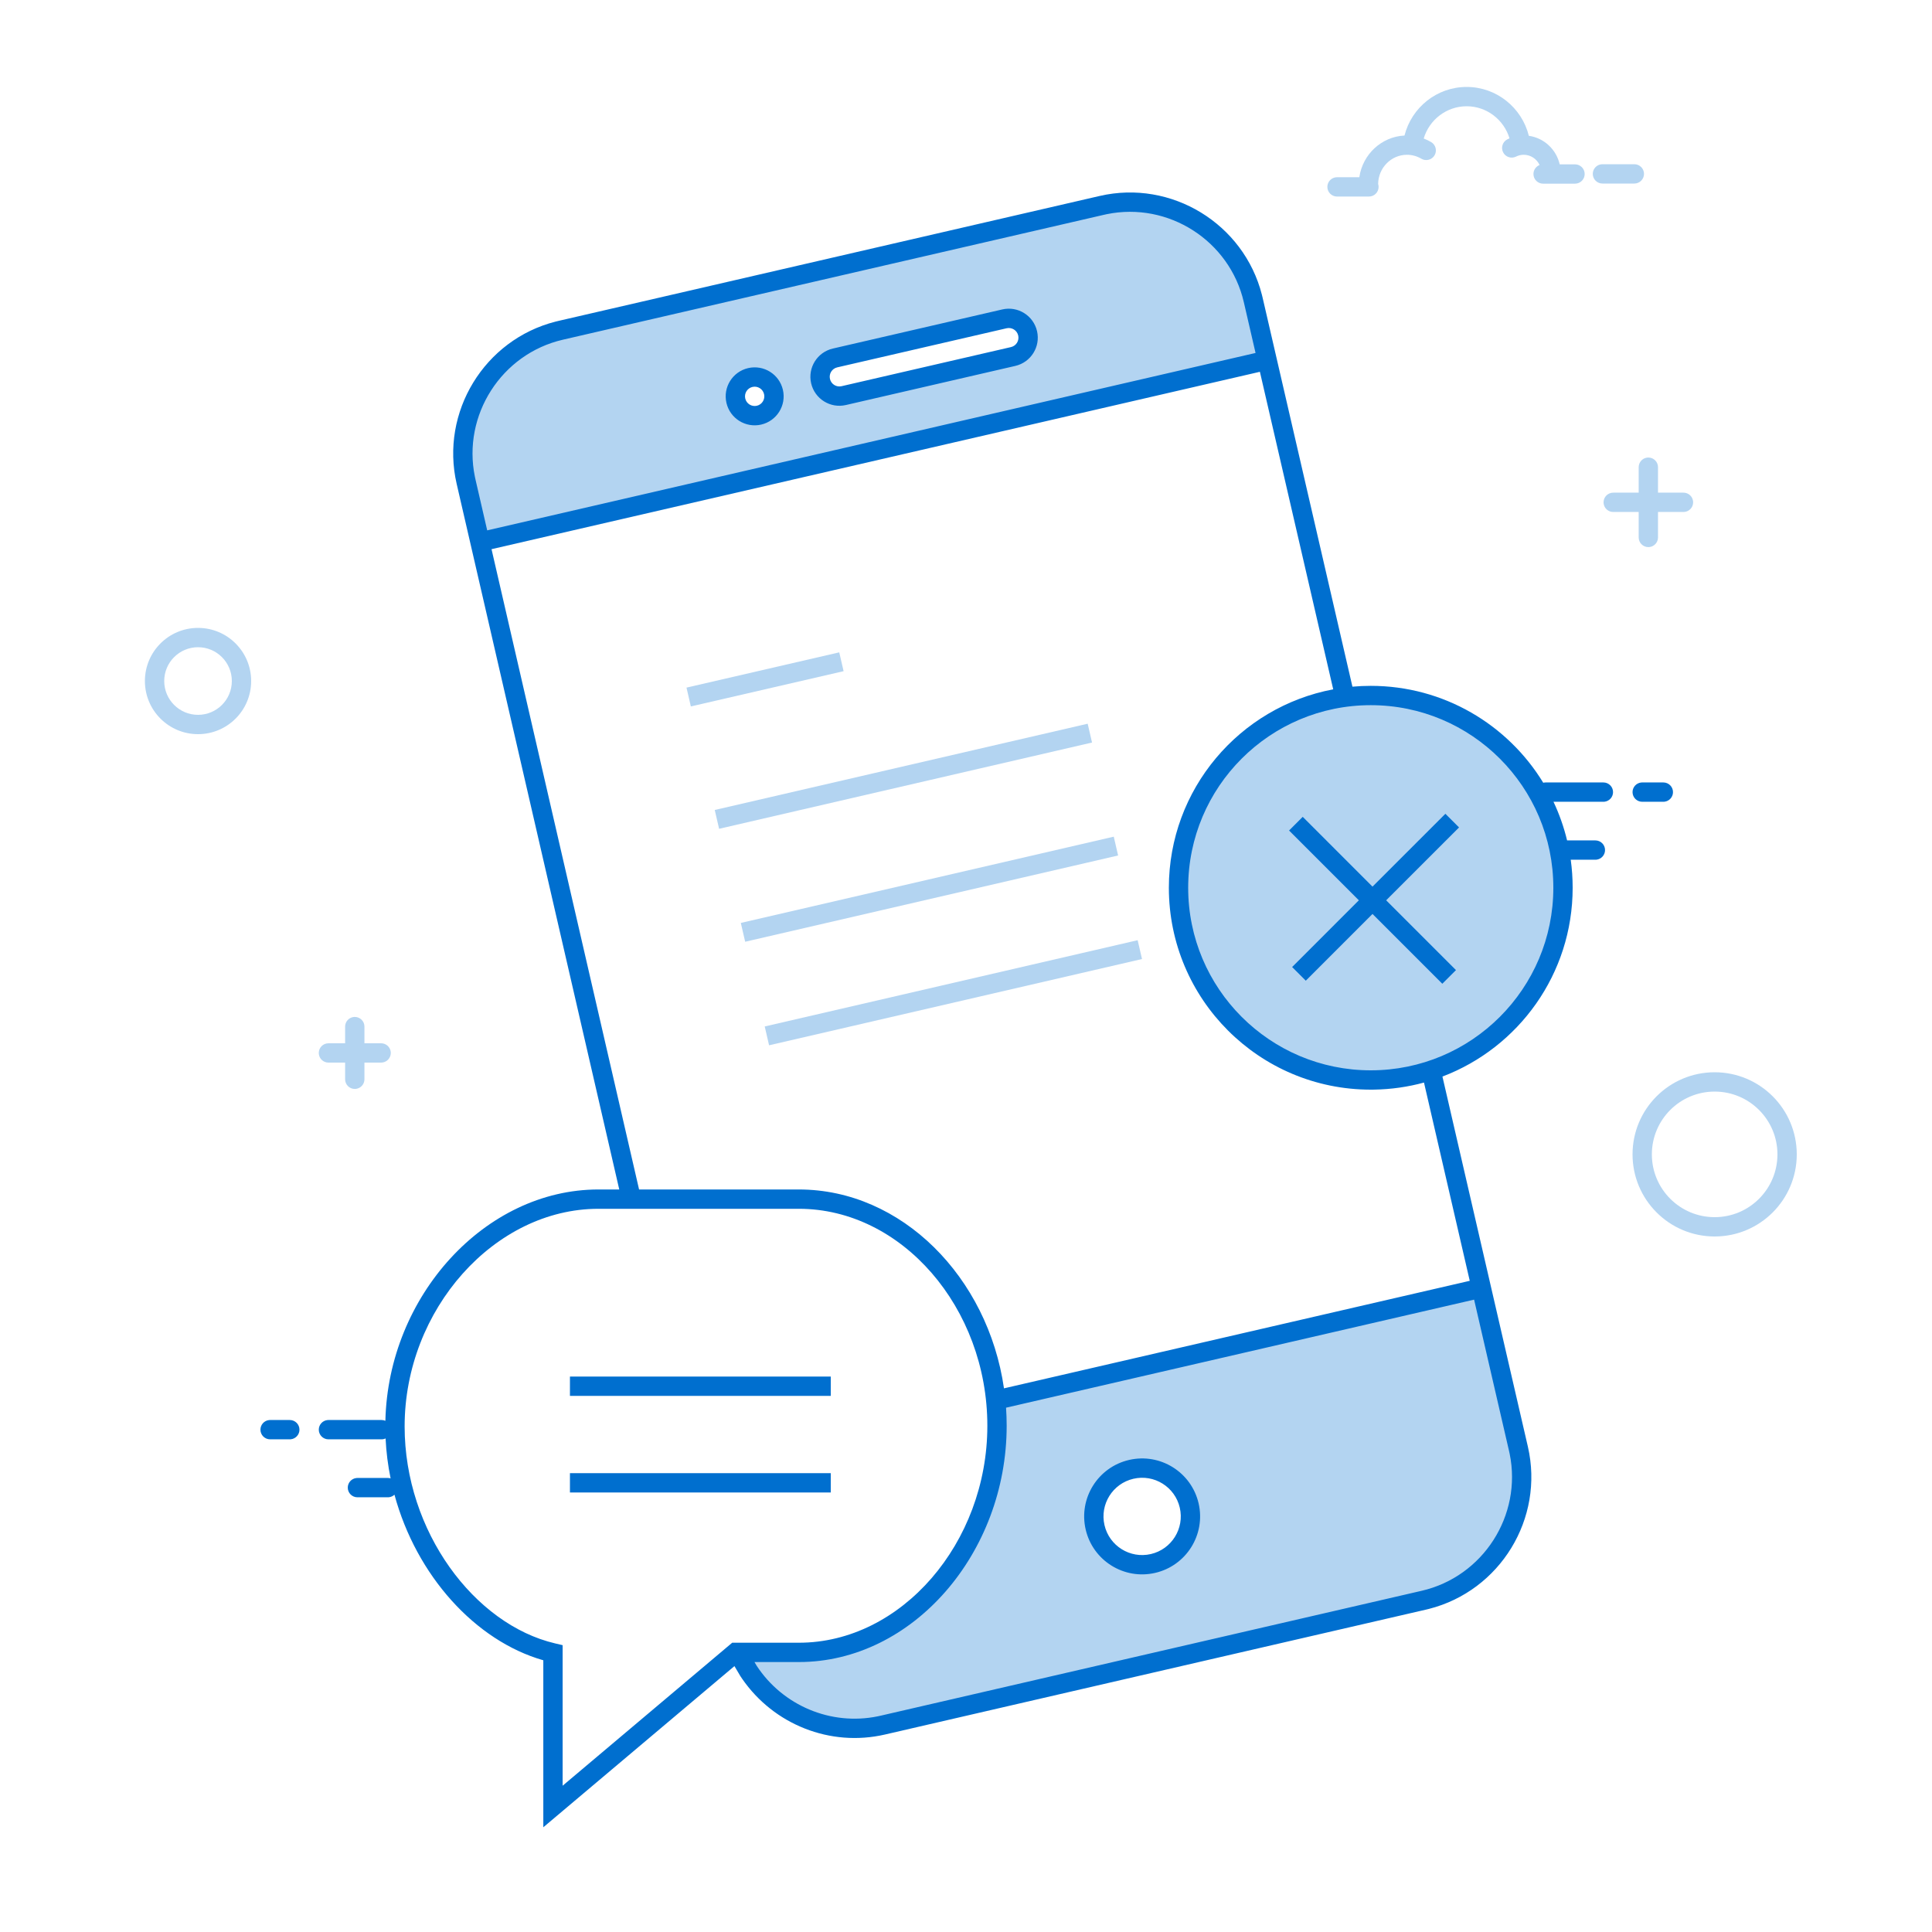 <svg width="200" height="200" viewBox="0 0 200 200" fill="none" xmlns="http://www.w3.org/2000/svg">
<rect width="200" height="200" fill="white"/>
<path d="M20.5 76C23.538 76 26 73.538 26 70.5C26 67.462 23.538 65 20.5 65C17.462 65 15 67.462 15 70.5C15 73.538 17.462 76 20.5 76ZM20.5 74C18.567 74 17 72.433 17 70.5C17 68.567 18.567 67 20.5 67C22.433 67 24 68.567 24 70.5C24 72.433 22.433 74 20.5 74ZM177.5 128C182.194 128 186 124.194 186 119.5C186 114.806 182.194 111 177.5 111C172.806 111 169 114.806 169 119.5C169 124.194 172.806 128 177.5 128ZM177.5 126C173.91 126 171 123.09 171 119.5C171 115.91 173.91 113 177.5 113C181.09 113 184 115.91 184 119.5C184 123.09 181.09 126 177.5 126Z" fill="#B3D4F1"/>
<path d="M36.727 105.272C37.28 105.272 37.727 105.72 37.727 106.272L37.727 107.999L39.455 108C39.967 108 40.39 108.386 40.448 108.883L40.455 109C40.455 109.552 40.007 110 39.455 110L37.727 109.999L37.727 111.727C37.727 112.24 37.341 112.662 36.844 112.72L36.727 112.727C36.175 112.727 35.727 112.279 35.727 111.727L35.727 109.999L34 110C33.487 110 33.065 109.614 33.007 109.116L33 109C33 108.447 33.448 108 34 108L35.727 107.999L35.727 106.272C35.727 105.76 36.113 105.337 36.611 105.279L36.727 105.272ZM170.636 47.363C171.189 47.363 171.636 47.811 171.636 48.363L171.636 50.999L174.273 51C174.786 51 175.208 51.386 175.266 51.883L175.273 52C175.273 52.552 174.825 53 174.273 53L171.636 52.999L171.636 55.636C171.636 56.149 171.25 56.572 170.753 56.629L170.636 56.636C170.084 56.636 169.636 56.188 169.636 55.636L169.636 52.999L167 53C166.487 53 166.064 52.614 166.007 52.116L166 52C166 51.447 166.448 51 167 51L169.636 50.999L169.636 48.363C169.636 47.85 170.022 47.428 170.52 47.37L170.636 47.363Z" fill="#B3D4F1"/>
<path d="M151.825 9C154.92 9 157.539 11.142 158.266 14.06C159.841 14.28 161.107 15.471 161.461 17.013L163.045 17.013C163.597 17.013 164.045 17.461 164.045 18.013C164.045 18.566 163.597 19.013 163.045 19.013H159.742C159.189 19.013 158.742 18.566 158.742 18.013C158.742 17.589 159.006 17.226 159.379 17.081C159.085 16.454 158.458 16.023 157.737 16.023C157.512 16.023 157.295 16.064 157.091 16.144L156.941 16.21C156.446 16.457 155.846 16.256 155.599 15.762C155.353 15.268 155.553 14.667 156.048 14.421L156.264 14.321C155.68 12.39 153.904 11 151.825 11C149.742 11 147.959 12.397 147.381 14.339C147.648 14.44 147.907 14.564 148.154 14.71C148.629 14.992 148.785 15.605 148.504 16.08C148.222 16.555 147.609 16.712 147.134 16.431C146.685 16.165 146.177 16.023 145.647 16.023C144.017 16.023 142.686 17.369 142.664 19.047C142.696 19.141 142.712 19.242 142.712 19.346C142.712 19.899 142.264 20.346 141.712 20.346H138.408C137.856 20.346 137.408 19.899 137.408 19.346C137.408 18.794 137.856 18.346 138.408 18.346L140.717 18.346C141.058 15.987 143.001 14.152 145.393 14.03C146.13 11.124 148.744 9 151.825 9ZM169.187 17C169.74 17 170.187 17.448 170.187 18C170.187 18.552 169.74 19 169.187 19H165.884C165.331 19 164.884 18.552 164.884 18C164.884 17.448 165.331 17 165.884 17H169.187Z" fill="#B3D4F1"/>
<path fill-rule="evenodd" clip-rule="evenodd" d="M113.608 21.365C120.604 19.75 127.584 24.112 129.199 31.108L130.654 37.41L49.742 56.09L48.287 49.788C46.672 42.792 51.033 35.812 58.029 34.197L113.608 21.365ZM103.98 33.008L86.442 37.057C85.365 37.306 84.695 38.38 84.943 39.456C85.191 40.532 86.265 41.203 87.342 40.955L104.88 36.906C105.957 36.657 106.628 35.583 106.379 34.507C106.131 33.431 105.057 32.76 103.98 33.008ZM77.672 39.082C76.596 39.33 75.925 40.404 76.174 41.48C76.422 42.557 77.496 43.228 78.572 42.979C79.648 42.731 80.32 41.657 80.071 40.581C79.823 39.505 78.749 38.833 77.672 39.082Z" fill="#B3D4F1"/>
<path fill-rule="evenodd" clip-rule="evenodd" d="M153.316 133.347L157.173 150.054C158.789 157.049 154.427 164.03 147.431 165.645L89.184 179.092C83.468 180.412 77.754 176.964 76.233 171.333L76.162 171.055C86.351 171.055 93.663 168.277 98.098 162.72C102.532 157.164 104.276 151.22 103.328 144.887L153.316 133.347ZM117.109 152.107C114.418 152.728 112.74 155.413 113.361 158.104C113.983 160.794 116.667 162.472 119.358 161.851C122.049 161.23 123.726 158.545 123.105 155.854C122.484 153.164 119.799 151.486 117.109 152.107Z" fill="#B3D4F1"/>
<path d="M141.9 111.8C152.89 111.8 161.8 102.89 161.8 91.9C161.8 80.909 152.89 72 141.9 72C130.91 72 122 80.909 122 91.9C122 102.89 130.91 111.8 141.9 111.8Z" fill="#B3D4F1"/>
<path d="M117.77 97.329L118.221 99.278L79.614 108.208L79.164 106.259L117.77 97.329ZM115.296 86.611L115.746 88.559L77.14 97.489L76.689 95.541L115.296 86.611ZM112.596 74.918L113.047 76.867L74.441 85.797L73.99 83.849L112.596 74.918ZM86.879 67.531L87.329 69.48L71.516 73.13L71.066 71.181L86.879 67.531Z" fill="#B3D4F1"/>
<path d="M130.634 30.523L130.708 30.827L140.003 71.084C140.628 71.028 141.261 70.999 141.901 70.999C149.462 70.999 156.086 75.015 159.756 81.029C159.797 81.019 159.84 81.011 159.884 81.006L160 80.999H165.982C166.534 80.999 166.982 81.447 166.982 81.999C166.982 82.512 166.596 82.935 166.099 82.993L165.982 82.999L160.817 82.999C161.415 84.268 161.889 85.606 162.224 86.999L165.153 86.999C165.705 86.999 166.153 87.447 166.153 87.999C166.153 88.512 165.767 88.935 165.27 88.993L165.153 88.999L162.602 88.999C162.733 89.947 162.801 90.915 162.801 91.9C162.801 100.83 157.201 108.452 149.321 111.445L158.165 149.756C159.882 157.196 155.29 164.68 147.923 166.553L147.619 166.627L91.605 179.559C85.941 180.866 80.094 178.522 76.822 173.778L76.64 173.507L76.029 172.474L56.243 189.158V171.872C49.193 169.856 43.104 163.097 40.834 154.73C40.686 154.869 40.495 154.963 40.283 154.991L40.153 154.999H37.001C36.448 154.999 36.001 154.551 36.001 153.999C36.001 153.486 36.386 153.064 36.884 153.006L37.001 152.999H40.153C40.251 152.999 40.345 153.013 40.434 153.039C40.158 151.693 39.982 150.312 39.916 148.908C39.822 148.952 39.719 148.981 39.61 148.993L39.501 148.999H34.001C33.448 148.999 33.001 148.551 33.001 147.999C33.001 147.486 33.386 147.064 33.884 147.006L34.001 146.999H39.501C39.641 146.999 39.774 147.028 39.895 147.08C40.188 134.157 50.219 123.134 61.943 123.134L64.105 123.134L47.274 50.09C45.557 42.653 50.15 35.164 57.515 33.292L57.819 33.218L113.834 20.286C121.273 18.568 128.762 23.162 130.634 30.523ZM82.7 125.134H61.943C51.201 125.134 41.887 135.549 41.887 147.664C41.887 158.523 49.103 168.165 57.471 170.126L58.243 170.307V184.856L75.797 170.054H82.7C93.305 170.054 102.21 159.734 102.21 147.594C102.21 135.369 93.345 125.134 82.7 125.134ZM152.598 134.538L104.146 145.724C104.188 146.342 104.21 146.966 104.21 147.594C104.21 160.778 94.481 172.054 82.7 172.054L78.103 172.054L78.337 172.449C81.034 176.556 86 178.665 90.852 177.676L91.155 177.61L147.169 164.678C153.539 163.208 157.585 156.868 156.28 150.5L156.216 150.206L152.598 134.538ZM124.08 155.629C124.825 158.857 122.812 162.079 119.583 162.824C116.355 163.57 113.133 161.557 112.387 158.328C111.642 155.099 113.655 151.877 116.884 151.132C120.113 150.387 123.334 152.4 124.08 155.629ZM117.334 153.081C115.181 153.578 113.839 155.726 114.336 157.878C114.833 160.031 116.981 161.373 119.133 160.876C121.286 160.379 122.628 158.231 122.131 156.078C121.634 153.926 119.486 152.584 117.334 153.081ZM86.001 152.499V154.499H59.001V152.499H86.001ZM30 146.999C30.553 146.999 31 147.447 31 147.999C31 148.512 30.614 148.935 30.117 148.992L30 148.999H27.961C27.409 148.999 26.961 148.551 26.961 147.999C26.961 147.486 27.347 147.064 27.844 147.006L27.961 146.999H30ZM86.001 142.499V144.499H59.001V142.499H86.001ZM130.424 38.488L50.883 56.851L66.157 123.134L82.7 123.134C93.348 123.134 102.269 132.217 103.932 143.721L152.148 132.589L147.411 112.066C145.763 112.516 144.034 112.768 142.25 112.797L141.901 112.8C130.358 112.8 121 103.443 121 91.9C121 81.685 128.328 73.182 138.014 71.36L130.424 38.488ZM141.901 72.999C131.463 72.999 123 81.461 123 91.9C123 102.338 131.463 110.8 141.901 110.8C152.339 110.8 160.801 102.338 160.801 91.9C160.801 81.461 152.339 72.999 141.901 72.999ZM149.626 84.242L151.04 85.656L143.496 93.198L150.722 100.424L149.308 101.838L142.082 94.612L135.175 101.521L133.761 100.107L140.668 93.198L133.444 85.974L134.858 84.559L142.082 91.784L149.626 84.242ZM172.188 80.999C172.741 80.999 173.188 81.447 173.188 81.999C173.188 82.512 172.802 82.935 172.305 82.993L172.188 82.999H170C169.448 82.999 169 82.552 169 81.999C169 81.486 169.387 81.064 169.884 81.006L170 80.999H172.188ZM114.577 22.171L114.284 22.235L58.269 35.166C51.901 36.637 47.855 42.981 49.159 49.347L49.223 49.641L50.435 54.903L129.974 36.539L128.759 31.277C127.29 24.913 120.945 20.866 114.577 22.171ZM81.046 40.355C81.419 41.969 80.412 43.58 78.798 43.953C77.183 44.325 75.572 43.319 75.2 41.704C74.827 40.09 75.834 38.479 77.448 38.106C79.062 37.734 80.673 38.74 81.046 40.355ZM77.898 40.055C77.36 40.179 77.024 40.716 77.148 41.254C77.273 41.792 77.81 42.128 78.348 42.004C78.886 41.88 79.221 41.343 79.097 40.804C78.973 40.266 78.436 39.931 77.898 40.055ZM107.354 34.281C107.727 35.895 106.72 37.506 105.106 37.879L87.567 41.928C85.953 42.301 84.342 41.294 83.969 39.68C83.596 38.065 84.603 36.455 86.217 36.082L103.756 32.033C105.37 31.66 106.981 32.666 107.354 34.281ZM104.206 33.981L86.667 38.031C86.129 38.155 85.793 38.692 85.918 39.23C86.042 39.768 86.579 40.103 87.117 39.979L104.656 35.93C105.194 35.806 105.529 35.269 105.405 34.731C105.281 34.193 104.744 33.857 104.206 33.981Z" fill="#006FCF"/>
</svg>
